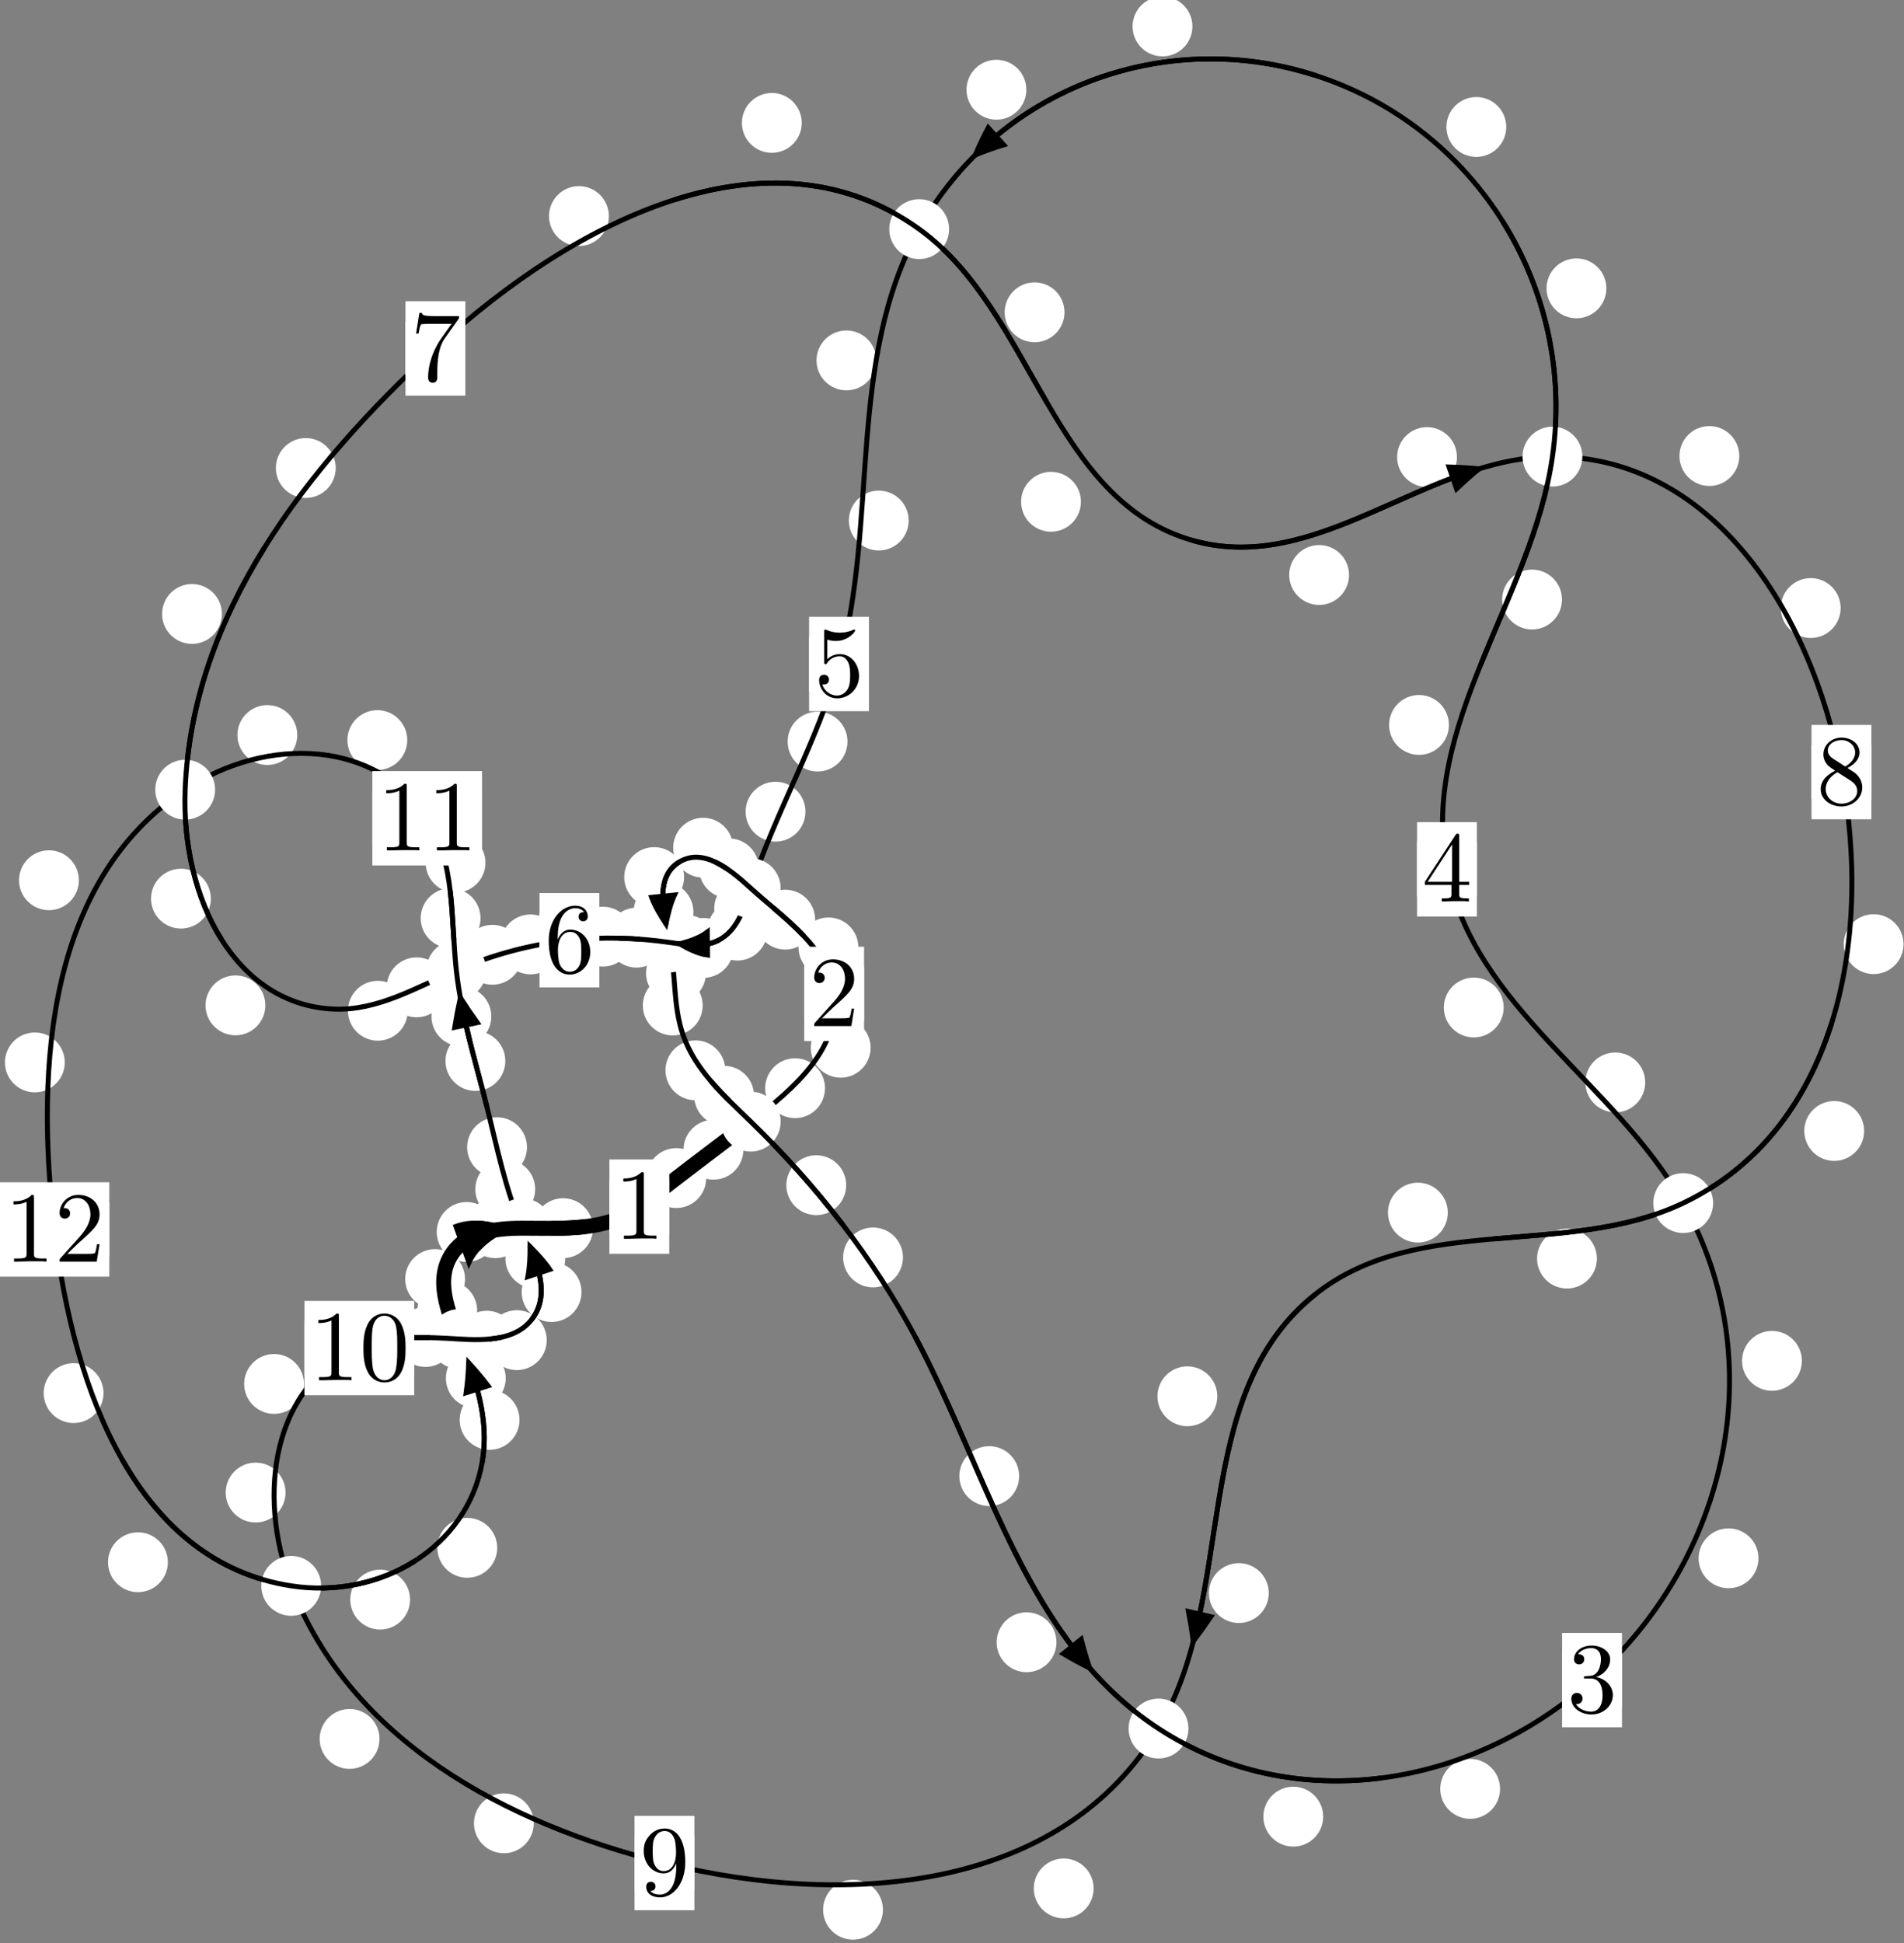 <?xml version="1.0"?>
<!-- Created by MetaPost 1.999 on 2021.07.06:0004 -->
<svg version="1.1" xmlns="http://www.w3.org/2000/svg" xmlns:xlink="http://www.w3.org/1999/xlink" width="190.214" height="194.035" viewBox="0 0 190.214 194.035">
<rect x="0" y="0" width="190.214" height="194.035" fill="#808080" stroke="none"/>
<!-- Original BoundingBox: -75.044647 -81.686478 115.169464 112.348190 -->
  <defs>
    <g transform="scale(0.01,0.01)" id="GLYPHcmr10_48">
      <path style="fill-rule: evenodd;" d="M460 -320C460 -400,455 -480,420 -554C374 -650,292 -666,250 -666C190 -666,117 -640,76 -547C44 -478,39 -400,39 -320C39 -245,43 -155,84 -79C127 2,200 22,249 22C303 22,379 1,423 -94C455 -163,460 -241,460 -320M249 -0C210 -0,151 -25,133 -121C122 -181,122 -273,122 -332C122 -396,122 -462,130 -516C149 -635,224 -644,249 -644C282 -644,348 -626,367 -527C377 -471,377 -395,377 -332C377 -257,377 -189,366 -125C351 -30,294 -0,249 -0"></path>
    </g>
    <g transform="scale(0.01,0.01)" id="GLYPHcmr10_49">
      <path style="fill-rule: evenodd;" d="M294 -640C294 -664,294 -666,271 -666C209 -602,121 -602,89 -602L89 -571C109 -571,168 -571,220 -597L220 -79C220 -43,217 -31,127 -31L95 -31L95 -0L257 -0L130 -3L217 -3L257 -3L297 -3L384 -3L419 -0L419 -31L387 -31C297 -31,294 -42,294 -79"></path>
    </g>
    <g transform="scale(0.01,0.01)" id="GLYPHcmr10_50">
      <path style="fill-rule: evenodd;" d="M127 -77L233 -180C389 -318,449 -372,449 -472C449 -586,359 -666,237 -666C124 -666,50 -574,50 -485C50 -429,100 -429,103 -429C120 -429,155 -441,155 -482C155 -508,137 -534,102 -534C94 -534,92 -534,89 -533C112 -598,166 -635,224 -635C315 -635,358 -554,358 -472C358 -392,308 -313,253 -251L61 -37C50 -26,50 -24,50 -0L421 -0L449 -174L424 -174C419 -144,412 -100,402 -85C395 -77,329 -77,307 -77"></path>
    </g>
    <g transform="scale(0.01,0.01)" id="GLYPHcmr10_51">
      <path style="fill-rule: evenodd;" d="M290 -352C372 -379,430 -449,430 -528C430 -610,342 -666,246 -666C145 -666,69 -606,69 -530C69 -497,91 -478,120 -478C151 -478,171 -500,171 -529C171 -579,124 -579,109 -579C140 -628,206 -641,242 -641C283 -641,338 -619,338 -529C338 -517,336 -459,310 -415C280 -367,246 -364,221 -363C213 -362,189 -360,182 -360C174 -359,167 -358,167 -348C167 -337,174 -337,191 -337L235 -337C317 -337,354 -269,354 -171C354 -35,285 -6,241 -6C198 -6,123 -23,88 -82C123 -77,154 -99,154 -137C154 -173,127 -193,98 -193C74 -193,42 -179,42 -135C42 -44,135 22,244 22C366 22,457 -69,457 -171C457 -253,394 -331,290 -352"></path>
    </g>
    <g transform="scale(0.01,0.01)" id="GLYPHcmr10_52">
      <path style="fill-rule: evenodd;" d="M294 -165L294 -78C294 -42,292 -31,218 -31L197 -31L197 -0L332 -0L238 -3L290 -3L332 -3L374 -3L427 -3L468 -0L468 -31L447 -31C373 -31,371 -42,371 -78L371 -165L471 -165L471 -196L371 -196L371 -651C371 -671,371 -677,355 -677C346 -677,343 -677,335 -665L28 -196L28 -165M300 -196L56 -196L300 -569"></path>
    </g>
    <g transform="scale(0.01,0.01)" id="GLYPHcmr10_53">
      <path style="fill-rule: evenodd;" d="M449 -201C449 -320,367 -420,259 -420C211 -420,168 -404,132 -369L132 -564C152 -558,185 -551,217 -551C340 -551,410 -642,410 -655C410 -661,407 -666,400 -666C399 -666,397 -666,392 -663C372 -654,323 -634,256 -634C216 -634,170 -641,123 -662C115 -665,113 -665,111 -665C101 -665,101 -657,101 -641L101 -345C101 -327,101 -319,115 -319C122 -319,124 -322,128 -328C139 -344,176 -398,257 -398C309 -398,334 -352,342 -334C358 -297,360 -258,360 -208C360 -173,360 -113,336 -71C312 -32,275 -6,229 -6C156 -6,99 -59,82 -118C85 -117,88 -116,99 -116C132 -116,149 -141,149 -165C149 -189,132 -214,99 -214C85 -214,50 -207,50 -161C50 -75,119 22,231 22C347 22,449 -74,449 -201"></path>
    </g>
    <g transform="scale(0.01,0.01)" id="GLYPHcmr10_54">
      <path style="fill-rule: evenodd;" d="M132 -328L132 -352C132 -605,256 -641,307 -641C331 -641,373 -635,395 -601C380 -601,340 -601,340 -556C340 -525,364 -510,386 -510C402 -510,432 -519,432 -558C432 -618,388 -666,305 -666C177 -666,42 -537,42 -316C42 -49,158 22,251 22C362 22,457 -72,457 -204C457 -331,368 -427,257 -427C189 -427,152 -376,132 -328M251 -6C188 -6,158 -66,152 -81C134 -128,134 -208,134 -226C134 -304,166 -404,256 -404C272 -404,318 -404,349 -342C367 -305,367 -254,367 -205C367 -157,367 -107,350 -71C320 -11,274 -6,251 -6"></path>
    </g>
    <g transform="scale(0.01,0.01)" id="GLYPHcmr10_55">
      <path style="fill-rule: evenodd;" d="M476 -609C485 -621,485 -623,485 -644L242 -644C120 -644,118 -657,114 -676L89 -676L56 -470L81 -470C84 -486,93 -549,106 -561C113 -567,191 -567,204 -567L411 -567C400 -551,321 -442,299 -409C209 -274,176 -135,176 -33C176 -23,176 22,222 22C268 22,268 -23,268 -33L268 -84C268 -139,271 -194,279 -248C283 -271,297 -357,341 -419"></path>
    </g>
    <g transform="scale(0.01,0.01)" id="GLYPHcmr10_56">
      <path style="fill-rule: evenodd;" d="M163 -457C117 -487,113 -521,113 -538C113 -599,178 -641,249 -641C322 -641,386 -589,386 -517C386 -460,347 -412,287 -377M309 -362C381 -399,430 -451,430 -517C430 -609,341 -666,250 -666C150 -666,69 -592,69 -499C69 -481,71 -436,113 -389C124 -377,161 -352,186 -335C128 -306,42 -250,42 -151C42 -45,144 22,249 22C362 22,457 -61,457 -168C457 -204,446 -249,408 -291C389 -312,373 -322,309 -362M209 -320L332 -242C360 -223,407 -193,407 -132C407 -58,332 -6,250 -6C164 -6,92 -68,92 -151C92 -209,124 -273,209 -320"></path>
    </g>
    <g transform="scale(0.01,0.01)" id="GLYPHcmr10_57">
      <path style="fill-rule: evenodd;" d="M367 -318L367 -286C367 -52,263 -6,205 -6C188 -6,134 -8,107 -42C151 -42,159 -71,159 -88C159 -119,135 -134,113 -134C97 -134,67 -125,67 -86C67 -19,121 22,206 22C335 22,457 -114,457 -329C457 -598,342 -666,253 -666C198 -666,149 -648,106 -603C65 -558,42 -516,42 -441C42 -316,130 -218,242 -218C303 -218,344 -260,367 -318M243 -241C227 -241,181 -241,150 -304C132 -341,132 -391,132 -440C132 -494,132 -541,153 -578C180 -628,218 -641,253 -641C299 -641,332 -607,349 -562C361 -530,365 -467,365 -421C365 -338,331 -241,243 -241"></path>
    </g>
  </defs>
  <path d="M70.552 117.636C70.552 116.843,70.237 116.083,69.677 115.523C69.116 114.962,68.356 114.647,67.564 114.647C66.771 114.647,66.011 114.962,65.45 115.523C64.89 116.083,64.575 116.843,64.575 117.636C64.575 118.429,64.89 119.189,65.45 119.749C66.011 120.31,66.771 120.625,67.564 120.625C68.356 120.625,69.116 120.31,69.677 119.749C70.237 119.189,70.552 118.429,70.552 117.636Z" style="fill: rgb(100%,100%,100%);stroke: none;"></path>
  <path d="M66.86 120.488C66.86 119.695,66.545 118.935,65.985 118.375C65.424 117.814,64.664 117.499,63.871 117.499C63.079 117.499,62.318 117.814,61.758 118.375C61.198 118.935,60.883 119.695,60.883 120.488C60.883 121.281,61.198 122.041,61.758 122.601C62.318 123.162,63.079 123.477,63.871 123.477C64.664 123.477,65.424 123.162,65.985 122.601C66.545 122.041,66.86 121.281,66.86 120.488Z" style="fill: rgb(100%,100%,100%);stroke: none;"></path>
  <path d="M82.42 108.663C82.42 107.871,82.105 107.111,81.544 106.55C80.984 105.99,80.224 105.675,79.431 105.675C78.638 105.675,77.878 105.99,77.318 106.55C76.757 107.111,76.442 107.871,76.442 108.663C76.442 109.456,76.757 110.216,77.318 110.777C77.878 111.337,78.638 111.652,79.431 111.652C80.224 111.652,80.984 111.337,81.544 110.777C82.105 110.216,82.42 109.456,82.42 108.663Z" style="fill: rgb(100%,100%,100%);stroke: none;"></path>
  <path d="M74.262 114.806C74.262 114.014,73.947 113.254,73.386 112.693C72.826 112.133,72.066 111.818,71.273 111.818C70.48 111.818,69.72 112.133,69.16 112.693C68.599 113.254,68.284 114.014,68.284 114.806C68.284 115.599,68.599 116.359,69.16 116.92C69.72 117.48,70.48 117.795,71.273 117.795C72.066 117.795,72.826 117.48,73.386 116.92C73.947 116.359,74.262 115.599,74.262 114.806Z" style="fill: rgb(100%,100%,100%);stroke: none;"></path>
  <path d="M85.754 94.604C85.754 93.811,85.439 93.051,84.879 92.49C84.318 91.93,83.558 91.615,82.765 91.615C81.973 91.615,81.213 91.93,80.652 92.49C80.092 93.051,79.777 93.811,79.777 94.604C79.777 95.396,80.092 96.156,80.652 96.717C81.213 97.277,81.973 97.592,82.765 97.592C83.558 97.592,84.318 97.277,84.879 96.717C85.439 96.156,85.754 95.396,85.754 94.604Z" style="fill: rgb(100%,100%,100%);stroke: none;"></path>
  <path d="M86.976 104.622C86.976 103.829,86.661 103.069,86.1 102.509C85.54 101.948,84.78 101.633,83.987 101.633C83.194 101.633,82.434 101.948,81.874 102.509C81.313 103.069,80.998 103.829,80.998 104.622C80.998 105.415,81.313 106.175,81.874 106.735C82.434 107.296,83.194 107.611,83.987 107.611C84.78 107.611,85.54 107.296,86.1 106.735C86.661 106.175,86.976 105.415,86.976 104.622Z" style="fill: rgb(100%,100%,100%);stroke: none;"></path>
  <path d="M75.817 86.713C75.817 85.92,75.502 85.16,74.941 84.6C74.381 84.039,73.621 83.724,72.828 83.724C72.035 83.724,71.275 84.039,70.715 84.6C70.154 85.16,69.839 85.92,69.839 86.713C69.839 87.506,70.154 88.266,70.715 88.826C71.275 89.387,72.035 89.702,72.828 89.702C73.621 89.702,74.381 89.387,74.941 88.826C75.502 88.266,75.817 87.506,75.817 86.713Z" style="fill: rgb(100%,100%,100%);stroke: none;"></path>
  <path d="M81.434 91.829C81.434 91.036,81.119 90.276,80.558 89.715C79.998 89.155,79.238 88.84,78.445 88.84C77.652 88.84,76.892 89.155,76.331 89.715C75.771 90.276,75.456 91.036,75.456 91.829C75.456 92.621,75.771 93.382,76.331 93.942C76.892 94.502,77.652 94.817,78.445 94.817C79.238 94.817,79.998 94.502,80.558 93.942C81.119 93.382,81.434 92.621,81.434 91.829Z" style="fill: rgb(100%,100%,100%);stroke: none;"></path>
  <path d="M68.341 87.581C68.341 86.789,68.026 86.028,67.465 85.468C66.905 84.907,66.145 84.592,65.352 84.592C64.559 84.592,63.799 84.907,63.239 85.468C62.678 86.028,62.363 86.789,62.363 87.581C62.363 88.374,62.678 89.134,63.239 89.695C63.799 90.255,64.559 90.57,65.352 90.57C66.145 90.57,66.905 90.255,67.465 89.695C68.026 89.134,68.341 88.374,68.341 87.581Z" style="fill: rgb(100%,100%,100%);stroke: none;"></path>
  <path d="M73.232 84.648C73.232 83.856,72.917 83.096,72.357 82.535C71.796 81.975,71.036 81.66,70.244 81.66C69.451 81.66,68.691 81.975,68.13 82.535C67.57 83.096,67.255 83.856,67.255 84.648C67.255 85.441,67.57 86.201,68.13 86.762C68.691 87.322,69.451 87.637,70.244 87.637C71.036 87.637,71.796 87.322,72.357 86.762C72.917 86.201,73.232 85.441,73.232 84.648Z" style="fill: rgb(100%,100%,100%);stroke: none;"></path>
  <path d="M70.521 97.176C70.521 96.383,70.206 95.623,69.645 95.063C69.085 94.502,68.325 94.187,67.532 94.187C66.739 94.187,65.979 94.502,65.419 95.063C64.858 95.623,64.543 96.383,64.543 97.176C64.543 97.969,64.858 98.729,65.419 99.289C65.979 99.85,66.739 100.165,67.532 100.165C68.325 100.165,69.085 99.85,69.645 99.289C70.206 98.729,70.521 97.969,70.521 97.176Z" style="fill: rgb(100%,100%,100%);stroke: none;"></path>
  <path d="M69.274 91.06C69.274 90.267,68.959 89.507,68.399 88.946C67.839 88.386,67.078 88.071,66.286 88.071C65.493 88.071,64.733 88.386,64.172 88.946C63.612 89.507,63.297 90.267,63.297 91.06C63.297 91.852,63.612 92.613,64.172 93.173C64.733 93.734,65.493 94.048,66.286 94.048C67.078 94.048,67.839 93.734,68.399 93.173C68.959 92.613,69.274 91.852,69.274 91.06Z" style="fill: rgb(100%,100%,100%);stroke: none;"></path>
  <path d="M72.46 106.876C72.46 106.084,72.145 105.324,71.584 104.763C71.024 104.203,70.264 103.888,69.471 103.888C68.678 103.888,67.918 104.203,67.358 104.763C66.797 105.324,66.482 106.084,66.482 106.876C66.482 107.669,66.797 108.429,67.358 108.99C67.918 109.55,68.678 109.865,69.471 109.865C70.264 109.865,71.024 109.55,71.584 108.99C72.145 108.429,72.46 107.669,72.46 106.876Z" style="fill: rgb(100%,100%,100%);stroke: none;"></path>
  <path d="M70.199 100.405C70.199 99.612,69.884 98.852,69.323 98.291C68.763 97.731,68.003 97.416,67.21 97.416C66.417 97.416,65.657 97.731,65.097 98.291C64.536 98.852,64.221 99.612,64.221 100.405C64.221 101.197,64.536 101.958,65.097 102.518C65.657 103.079,66.417 103.394,67.21 103.394C68.003 103.394,68.763 103.079,69.323 102.518C69.884 101.958,70.199 101.197,70.199 100.405Z" style="fill: rgb(100%,100%,100%);stroke: none;"></path>
  <path d="M84.535 118.348C84.535 117.555,84.22 116.795,83.66 116.234C83.099 115.674,82.339 115.359,81.546 115.359C80.754 115.359,79.993 115.674,79.433 116.234C78.873 116.795,78.558 117.555,78.558 118.348C78.558 119.14,78.873 119.9,79.433 120.461C79.993 121.021,80.754 121.336,81.546 121.336C82.339 121.336,83.099 121.021,83.66 120.461C84.22 119.9,84.535 119.14,84.535 118.348Z" style="fill: rgb(100%,100%,100%);stroke: none;"></path>
  <path d="M75.328 109.42C75.328 108.627,75.013 107.867,74.452 107.306C73.892 106.746,73.132 106.431,72.339 106.431C71.546 106.431,70.786 106.746,70.226 107.306C69.665 107.867,69.35 108.627,69.35 109.42C69.35 110.212,69.665 110.973,70.226 111.533C70.786 112.094,71.546 112.409,72.339 112.409C73.132 112.409,73.892 112.094,74.452 111.533C75.013 110.973,75.328 110.212,75.328 109.42Z" style="fill: rgb(100%,100%,100%);stroke: none;"></path>
  <path d="M101.815 147.397C101.815 146.605,101.5 145.844,100.94 145.284C100.379 144.723,99.619 144.409,98.826 144.409C98.034 144.409,97.274 144.723,96.713 145.284C96.153 145.844,95.838 146.605,95.838 147.397C95.838 148.19,96.153 148.95,96.713 149.511C97.274 150.071,98.034 150.386,98.826 150.386C99.619 150.386,100.379 150.071,100.94 149.511C101.5 148.95,101.815 148.19,101.815 147.397Z" style="fill: rgb(100%,100%,100%);stroke: none;"></path>
  <path d="M90.207 125.561C90.207 124.768,89.892 124.008,89.332 123.447C88.771 122.887,88.011 122.572,87.218 122.572C86.426 122.572,85.665 122.887,85.105 123.447C84.544 124.008,84.23 124.768,84.23 125.561C84.23 126.353,84.544 127.113,85.105 127.674C85.665 128.234,86.426 128.549,87.218 128.549C88.011 128.549,88.771 128.234,89.332 127.674C89.892 127.113,90.207 126.353,90.207 125.561Z" style="fill: rgb(100%,100%,100%);stroke: none;"></path>
  <path d="M132.189 181.403C132.189 180.61,131.875 179.85,131.314 179.289C130.754 178.729,129.993 178.414,129.201 178.414C128.408 178.414,127.648 178.729,127.087 179.289C126.527 179.85,126.212 180.61,126.212 181.403C126.212 182.195,126.527 182.955,127.087 183.516C127.648 184.076,128.408 184.391,129.201 184.391C129.993 184.391,130.754 184.076,131.314 183.516C131.875 182.955,132.189 182.195,132.189 181.403Z" style="fill: rgb(100%,100%,100%);stroke: none;"></path>
  <path d="M105.544 163.989C105.544 163.196,105.229 162.436,104.669 161.875C104.108 161.315,103.348 161,102.555 161C101.763 161,101.003 161.315,100.442 161.875C99.882 162.436,99.567 163.196,99.567 163.989C99.567 164.781,99.882 165.542,100.442 166.102C101.003 166.662,101.763 166.977,102.555 166.977C103.348 166.977,104.108 166.662,104.669 166.102C105.229 165.542,105.544 164.781,105.544 163.989Z" style="fill: rgb(100%,100%,100%);stroke: none;"></path>
  <path d="M175.674 155.604C175.674 154.812,175.359 154.051,174.798 153.491C174.238 152.931,173.478 152.616,172.685 152.616C171.892 152.616,171.132 152.931,170.572 153.491C170.011 154.051,169.696 154.812,169.696 155.604C169.696 156.397,170.011 157.157,170.572 157.718C171.132 158.278,171.892 158.593,172.685 158.593C173.478 158.593,174.238 158.278,174.798 157.718C175.359 157.157,175.674 156.397,175.674 155.604Z" style="fill: rgb(100%,100%,100%);stroke: none;"></path>
  <path d="M149.86 178.628C149.86 177.835,149.545 177.075,148.985 176.515C148.424 175.954,147.664 175.639,146.872 175.639C146.079 175.639,145.319 175.954,144.758 176.515C144.198 177.075,143.883 177.835,143.883 178.628C143.883 179.421,144.198 180.181,144.758 180.741C145.319 181.302,146.079 181.617,146.872 181.617C147.664 181.617,148.424 181.302,148.985 180.741C149.545 180.181,149.86 179.421,149.86 178.628Z" style="fill: rgb(100%,100%,100%);stroke: none;"></path>
  <path d="M164.36 108.085C164.36 107.293,164.046 106.533,163.485 105.972C162.925 105.412,162.164 105.097,161.372 105.097C160.579 105.097,159.819 105.412,159.258 105.972C158.698 106.533,158.383 107.293,158.383 108.085C158.383 108.878,158.698 109.638,159.258 110.199C159.819 110.759,160.579 111.074,161.372 111.074C162.164 111.074,162.925 110.759,163.485 110.199C164.046 109.638,164.36 108.878,164.36 108.085Z" style="fill: rgb(100%,100%,100%);stroke: none;"></path>
  <path d="M180.012 135.886C180.012 135.093,179.697 134.333,179.137 133.773C178.576 133.212,177.816 132.897,177.024 132.897C176.231 132.897,175.471 133.212,174.91 133.773C174.35 134.333,174.035 135.093,174.035 135.886C174.035 136.679,174.35 137.439,174.91 137.999C175.471 138.56,176.231 138.875,177.024 138.875C177.816 138.875,178.576 138.56,179.137 137.999C179.697 137.439,180.012 136.679,180.012 135.886Z" style="fill: rgb(100%,100%,100%);stroke: none;"></path>
  <path d="M144.75 72.39C144.75 71.597,144.435 70.837,143.875 70.277C143.314 69.716,142.554 69.401,141.761 69.401C140.969 69.401,140.209 69.716,139.648 70.277C139.088 70.837,138.773 71.597,138.773 72.39C138.773 73.183,139.088 73.943,139.648 74.503C140.209 75.064,140.969 75.379,141.761 75.379C142.554 75.379,143.314 75.064,143.875 74.503C144.435 73.943,144.75 73.183,144.75 72.39Z" style="fill: rgb(100%,100%,100%);stroke: none;"></path>
  <path d="M150.22 100.604C150.22 99.812,149.905 99.051,149.345 98.491C148.784 97.931,148.024 97.616,147.231 97.616C146.439 97.616,145.678 97.931,145.118 98.491C144.557 99.051,144.242 99.812,144.242 100.604C144.242 101.397,144.557 102.157,145.118 102.718C145.678 103.278,146.439 103.593,147.231 103.593C148.024 103.593,148.784 103.278,149.345 102.718C149.905 102.157,150.22 101.397,150.22 100.604Z" style="fill: rgb(100%,100%,100%);stroke: none;"></path>
  <path d="M160.48 28.793C160.48 28.001,160.165 27.241,159.605 26.68C159.044 26.12,158.284 25.805,157.492 25.805C156.699 25.805,155.939 26.12,155.378 26.68C154.818 27.241,154.503 28.001,154.503 28.793C154.503 29.586,154.818 30.346,155.378 30.907C155.939 31.467,156.699 31.782,157.492 31.782C158.284 31.782,159.044 31.467,159.605 30.907C160.165 30.346,160.48 29.586,160.48 28.793Z" style="fill: rgb(100%,100%,100%);stroke: none;"></path>
  <path d="M156.046 59.867C156.046 59.074,155.731 58.314,155.17 57.754C154.61 57.193,153.85 56.878,153.057 56.878C152.264 56.878,151.504 57.193,150.944 57.754C150.383 58.314,150.068 59.074,150.068 59.867C150.068 60.66,150.383 61.42,150.944 61.98C151.504 62.541,152.264 62.856,153.057 62.856C153.85 62.856,154.61 62.541,155.17 61.98C155.731 61.42,156.046 60.66,156.046 59.867Z" style="fill: rgb(100%,100%,100%);stroke: none;"></path>
  <path d="M119.125 2.641C119.125 1.848,118.81 1.088,118.249 0.527C117.689 -0.033,116.929 -0.348,116.136 -0.348C115.343 -0.348,114.583 -0.033,114.023 0.527C113.462 1.088,113.147 1.848,113.147 2.641C113.147 3.433,113.462 4.193,114.023 4.754C114.583 5.314,115.343 5.629,116.136 5.629C116.929 5.629,117.689 5.314,118.249 4.754C118.81 4.193,119.125 3.433,119.125 2.641Z" style="fill: rgb(100%,100%,100%);stroke: none;"></path>
  <path d="M150.478 12.679C150.478 11.886,150.164 11.126,149.603 10.566C149.043 10.005,148.282 9.69,147.49 9.69C146.697 9.69,145.937 10.005,145.376 10.566C144.816 11.126,144.501 11.886,144.501 12.679C144.501 13.472,144.816 14.232,145.376 14.792C145.937 15.353,146.697 15.668,147.49 15.668C148.282 15.668,149.043 15.353,149.603 14.792C150.164 14.232,150.478 13.472,150.478 12.679Z" style="fill: rgb(100%,100%,100%);stroke: none;"></path>
  <path d="M87.549 35.989C87.549 35.196,87.234 34.436,86.674 33.875C86.113 33.315,85.353 33,84.56 33C83.768 33,83.007 33.315,82.447 33.875C81.887 34.436,81.572 35.196,81.572 35.989C81.572 36.781,81.887 37.542,82.447 38.102C83.007 38.663,83.768 38.977,84.56 38.977C85.353 38.977,86.113 38.663,86.674 38.102C87.234 37.542,87.549 36.781,87.549 35.989Z" style="fill: rgb(100%,100%,100%);stroke: none;"></path>
  <path d="M102.534 8.958C102.534 8.165,102.22 7.405,101.659 6.844C101.099 6.284,100.338 5.969,99.546 5.969C98.753 5.969,97.993 6.284,97.432 6.844C96.872 7.405,96.557 8.165,96.557 8.958C96.557 9.75,96.872 10.51,97.432 11.071C97.993 11.631,98.753 11.946,99.546 11.946C100.338 11.946,101.099 11.631,101.659 11.071C102.22 10.51,102.534 9.75,102.534 8.958Z" style="fill: rgb(100%,100%,100%);stroke: none;"></path>
  <path d="M84.665 74.051C84.665 73.259,84.35 72.498,83.79 71.938C83.229 71.378,82.469 71.063,81.676 71.063C80.884 71.063,80.124 71.378,79.563 71.938C79.003 72.498,78.688 73.259,78.688 74.051C78.688 74.844,79.003 75.604,79.563 76.165C80.124 76.725,80.884 77.04,81.676 77.04C82.469 77.04,83.229 76.725,83.79 76.165C84.35 75.604,84.665 74.844,84.665 74.051Z" style="fill: rgb(100%,100%,100%);stroke: none;"></path>
  <path d="M90.779 51.978C90.779 51.185,90.464 50.425,89.904 49.865C89.343 49.304,88.583 48.989,87.791 48.989C86.998 48.989,86.238 49.304,85.677 49.865C85.117 50.425,84.802 51.185,84.802 51.978C84.802 52.771,85.117 53.531,85.677 54.091C86.238 54.652,86.998 54.967,87.791 54.967C88.583 54.967,89.343 54.652,89.904 54.091C90.464 53.531,90.779 52.771,90.779 51.978Z" style="fill: rgb(100%,100%,100%);stroke: none;"></path>
  <path d="M77.33 90.725C77.33 89.932,77.015 89.172,76.454 88.611C75.894 88.051,75.134 87.736,74.341 87.736C73.548 87.736,72.788 88.051,72.228 88.611C71.667 89.172,71.352 89.932,71.352 90.725C71.352 91.517,71.667 92.277,72.228 92.838C72.788 93.398,73.548 93.713,74.341 93.713C75.134 93.713,75.894 93.398,76.454 92.838C77.015 92.277,77.33 91.517,77.33 90.725Z" style="fill: rgb(100%,100%,100%);stroke: none;"></path>
  <path d="M80.466 81.049C80.466 80.257,80.151 79.496,79.591 78.936C79.03 78.375,78.27 78.061,77.477 78.061C76.685 78.061,75.924 78.375,75.364 78.936C74.804 79.496,74.489 80.257,74.489 81.049C74.489 81.842,74.804 82.602,75.364 83.163C75.924 83.723,76.685 84.038,77.477 84.038C78.27 84.038,79.03 83.723,79.591 83.163C80.151 82.602,80.466 81.842,80.466 81.049Z" style="fill: rgb(100%,100%,100%);stroke: none;"></path>
  <path d="M73.27 94.655C73.27 93.862,72.955 93.102,72.395 92.541C71.834 91.981,71.074 91.666,70.281 91.666C69.489 91.666,68.728 91.981,68.168 92.541C67.607 93.102,67.293 93.862,67.293 94.655C67.293 95.447,67.607 96.207,68.168 96.768C68.728 97.328,69.489 97.643,70.281 97.643C71.074 97.643,71.834 97.328,72.395 96.768C72.955 96.207,73.27 95.447,73.27 94.655Z" style="fill: rgb(100%,100%,100%);stroke: none;"></path>
  <path d="M76.655 92.927C76.655 92.134,76.34 91.374,75.779 90.813C75.219 90.253,74.459 89.938,73.666 89.938C72.873 89.938,72.113 90.253,71.553 90.813C70.992 91.374,70.677 92.134,70.677 92.927C70.677 93.719,70.992 94.48,71.553 95.04C72.113 95.601,72.873 95.915,73.666 95.915C74.459 95.915,75.219 95.601,75.779 95.04C76.34 94.48,76.655 93.719,76.655 92.927Z" style="fill: rgb(100%,100%,100%);stroke: none;"></path>
  <path d="M66.577 93.631C66.577 92.838,66.262 92.078,65.702 91.517C65.141 90.957,64.381 90.642,63.588 90.642C62.796 90.642,62.035 90.957,61.475 91.517C60.914 92.078,60.6 92.838,60.6 93.631C60.6 94.423,60.914 95.183,61.475 95.744C62.035 96.304,62.796 96.619,63.588 96.619C64.381 96.619,65.141 96.304,65.702 95.744C66.262 95.183,66.577 94.423,66.577 93.631Z" style="fill: rgb(100%,100%,100%);stroke: none;"></path>
  <path d="M71.543 94.346C71.543 93.553,71.228 92.793,70.668 92.233C70.107 91.672,69.347 91.357,68.555 91.357C67.762 91.357,67.002 91.672,66.441 92.233C65.881 92.793,65.566 93.553,65.566 94.346C65.566 95.139,65.881 95.899,66.441 96.459C67.002 97.02,67.762 97.335,68.555 97.335C69.347 97.335,70.107 97.02,70.668 96.459C71.228 95.899,71.543 95.139,71.543 94.346Z" style="fill: rgb(100%,100%,100%);stroke: none;"></path>
  <path d="M55.981 94.303C55.981 93.51,55.666 92.75,55.105 92.19C54.545 91.629,53.785 91.314,52.992 91.314C52.199 91.314,51.439 91.629,50.879 92.19C50.318 92.75,50.003 93.51,50.003 94.303C50.003 95.096,50.318 95.856,50.879 96.416C51.439 96.977,52.199 97.292,52.992 97.292C53.785 97.292,54.545 96.977,55.105 96.416C55.666 95.856,55.981 95.096,55.981 94.303Z" style="fill: rgb(100%,100%,100%);stroke: none;"></path>
  <path d="M63.212 93.529C63.212 92.736,62.897 91.976,62.337 91.415C61.776 90.855,61.016 90.54,60.224 90.54C59.431 90.54,58.671 90.855,58.11 91.415C57.55 91.976,57.235 92.736,57.235 93.529C57.235 94.321,57.55 95.082,58.11 95.642C58.671 96.203,59.431 96.518,60.224 96.518C61.016 96.518,61.776 96.203,62.337 95.642C62.897 95.082,63.212 94.321,63.212 93.529Z" style="fill: rgb(100%,100%,100%);stroke: none;"></path>
  <path d="M44.608 98.59C44.608 97.797,44.293 97.037,43.733 96.477C43.172 95.916,42.412 95.601,41.619 95.601C40.827 95.601,40.067 95.916,39.506 96.477C38.946 97.037,38.631 97.797,38.631 98.59C38.631 99.383,38.946 100.143,39.506 100.703C40.067 101.264,40.827 101.579,41.619 101.579C42.412 101.579,43.172 101.264,43.733 100.703C44.293 100.143,44.608 99.383,44.608 98.59Z" style="fill: rgb(100%,100%,100%);stroke: none;"></path>
  <path d="M52.178 95.34C52.178 94.548,51.863 93.787,51.303 93.227C50.742 92.667,49.982 92.352,49.189 92.352C48.397 92.352,47.637 92.667,47.076 93.227C46.516 93.787,46.201 94.548,46.201 95.34C46.201 96.133,46.516 96.893,47.076 97.454C47.637 98.014,48.397 98.329,49.189 98.329C49.982 98.329,50.742 98.014,51.303 97.454C51.863 96.893,52.178 96.133,52.178 95.34Z" style="fill: rgb(100%,100%,100%);stroke: none;"></path>
  <path d="M26.51 100.391C26.51 99.598,26.195 98.838,25.634 98.278C25.074 97.717,24.314 97.402,23.521 97.402C22.728 97.402,21.968 97.717,21.408 98.278C20.847 98.838,20.532 99.598,20.532 100.391C20.532 101.184,20.847 101.944,21.408 102.504C21.968 103.065,22.728 103.38,23.521 103.38C24.314 103.38,25.074 103.065,25.634 102.504C26.195 101.944,26.51 101.184,26.51 100.391Z" style="fill: rgb(100%,100%,100%);stroke: none;"></path>
  <path d="M40.737 100.928C40.737 100.136,40.422 99.375,39.862 98.815C39.301 98.254,38.541 97.939,37.748 97.939C36.956 97.939,36.195 98.254,35.635 98.815C35.074 99.375,34.76 100.136,34.76 100.928C34.76 101.721,35.074 102.481,35.635 103.042C36.195 103.602,36.956 103.917,37.748 103.917C38.541 103.917,39.301 103.602,39.862 103.042C40.422 102.481,40.737 101.721,40.737 100.928Z" style="fill: rgb(100%,100%,100%);stroke: none;"></path>
  <path d="M22.169 61.307C22.169 60.514,21.854 59.754,21.294 59.194C20.733 58.633,19.973 58.318,19.18 58.318C18.388 58.318,17.628 58.633,17.067 59.194C16.507 59.754,16.192 60.514,16.192 61.307C16.192 62.1,16.507 62.86,17.067 63.42C17.628 63.981,18.388 64.296,19.18 64.296C19.973 64.296,20.733 63.981,21.294 63.42C21.854 62.86,22.169 62.1,22.169 61.307Z" style="fill: rgb(100%,100%,100%);stroke: none;"></path>
  <path d="M21.065 89.734C21.065 88.941,20.75 88.181,20.19 87.62C19.629 87.06,18.869 86.745,18.077 86.745C17.284 86.745,16.524 87.06,15.963 87.62C15.403 88.181,15.088 88.941,15.088 89.734C15.088 90.526,15.403 91.286,15.963 91.847C16.524 92.407,17.284 92.722,18.077 92.722C18.869 92.722,19.629 92.407,20.19 91.847C20.75 91.286,21.065 90.526,21.065 89.734Z" style="fill: rgb(100%,100%,100%);stroke: none;"></path>
  <path d="M60.826 21.576C60.826 20.783,60.511 20.023,59.95 19.463C59.39 18.902,58.63 18.587,57.837 18.587C57.044 18.587,56.284 18.902,55.724 19.463C55.163 20.023,54.848 20.783,54.848 21.576C54.848 22.369,55.163 23.129,55.724 23.689C56.284 24.25,57.044 24.565,57.837 24.565C58.63 24.565,59.39 24.25,59.95 23.689C60.511 23.129,60.826 22.369,60.826 21.576Z" style="fill: rgb(100%,100%,100%);stroke: none;"></path>
  <path d="M33.537 46.733C33.537 45.94,33.222 45.18,32.661 44.62C32.101 44.059,31.341 43.744,30.548 43.744C29.755 43.744,28.995 44.059,28.435 44.62C27.874 45.18,27.559 45.94,27.559 46.733C27.559 47.526,27.874 48.286,28.435 48.846C28.995 49.407,29.755 49.722,30.548 49.722C31.341 49.722,32.101 49.407,32.661 48.846C33.222 48.286,33.537 47.526,33.537 46.733Z" style="fill: rgb(100%,100%,100%);stroke: none;"></path>
  <path d="M106.345 31.187C106.345 30.394,106.03 29.634,105.47 29.073C104.909 28.513,104.149 28.198,103.356 28.198C102.564 28.198,101.804 28.513,101.243 29.073C100.683 29.634,100.368 30.394,100.368 31.187C100.368 31.979,100.683 32.74,101.243 33.3C101.804 33.861,102.564 34.175,103.356 34.175C104.149 34.175,104.909 33.861,105.47 33.3C106.03 32.74,106.345 31.979,106.345 31.187Z" style="fill: rgb(100%,100%,100%);stroke: none;"></path>
  <path d="M80.095 12.273C80.095 11.48,79.78 10.72,79.22 10.159C78.659 9.599,77.899 9.284,77.106 9.284C76.314 9.284,75.554 9.599,74.993 10.159C74.433 10.72,74.118 11.48,74.118 12.273C74.118 13.065,74.433 13.825,74.993 14.386C75.554 14.946,76.314 15.261,77.106 15.261C77.899 15.261,78.659 14.946,79.22 14.386C79.78 13.825,80.095 13.065,80.095 12.273Z" style="fill: rgb(100%,100%,100%);stroke: none;"></path>
  <path d="M134.773 57.415C134.773 56.622,134.458 55.862,133.897 55.302C133.337 54.741,132.577 54.426,131.784 54.426C130.991 54.426,130.231 54.741,129.671 55.302C129.11 55.862,128.795 56.622,128.795 57.415C128.795 58.208,129.11 58.968,129.671 59.528C130.231 60.089,130.991 60.404,131.784 60.404C132.577 60.404,133.337 60.089,133.897 59.528C134.458 58.968,134.773 58.208,134.773 57.415Z" style="fill: rgb(100%,100%,100%);stroke: none;"></path>
  <path d="M107.987 50.106C107.987 49.313,107.672 48.553,107.111 47.993C106.551 47.432,105.791 47.117,104.998 47.117C104.205 47.117,103.445 47.432,102.885 47.993C102.324 48.553,102.009 49.313,102.009 50.106C102.009 50.899,102.324 51.659,102.885 52.219C103.445 52.78,104.205 53.095,104.998 53.095C105.791 53.095,106.551 52.78,107.111 52.219C107.672 51.659,107.987 50.899,107.987 50.106Z" style="fill: rgb(100%,100%,100%);stroke: none;"></path>
  <path d="M173.759 45.536C173.759 44.743,173.444 43.983,172.883 43.423C172.323 42.862,171.563 42.547,170.77 42.547C169.977 42.547,169.217 42.862,168.657 43.423C168.096 43.983,167.781 44.743,167.781 45.536C167.781 46.329,168.096 47.089,168.657 47.649C169.217 48.21,169.977 48.525,170.77 48.525C171.563 48.525,172.323 48.21,172.883 47.649C173.444 47.089,173.759 46.329,173.759 45.536Z" style="fill: rgb(100%,100%,100%);stroke: none;"></path>
  <path d="M145.553 45.643C145.553 44.85,145.238 44.09,144.678 43.53C144.118 42.969,143.357 42.654,142.565 42.654C141.772 42.654,141.012 42.969,140.451 43.53C139.891 44.09,139.576 44.85,139.576 45.643C139.576 46.436,139.891 47.196,140.451 47.756C141.012 48.317,141.772 48.632,142.565 48.632C143.357 48.632,144.118 48.317,144.678 47.756C145.238 47.196,145.553 46.436,145.553 45.643Z" style="fill: rgb(100%,100%,100%);stroke: none;"></path>
  <path d="M190.169 94.278C190.169 93.485,189.855 92.725,189.294 92.165C188.734 91.604,187.973 91.289,187.181 91.289C186.388 91.289,185.628 91.604,185.067 92.165C184.507 92.725,184.192 93.485,184.192 94.278C184.192 95.071,184.507 95.831,185.067 96.391C185.628 96.952,186.388 97.267,187.181 97.267C187.973 97.267,188.734 96.952,189.294 96.391C189.855 95.831,190.169 95.071,190.169 94.278Z" style="fill: rgb(100%,100%,100%);stroke: none;"></path>
  <path d="M183.885 60.717C183.885 59.924,183.57 59.164,183.009 58.604C182.449 58.043,181.689 57.728,180.896 57.728C180.103 57.728,179.343 58.043,178.783 58.604C178.222 59.164,177.907 59.924,177.907 60.717C177.907 61.51,178.222 62.27,178.783 62.83C179.343 63.391,180.103 63.706,180.896 63.706C181.689 63.706,182.449 63.391,183.009 62.83C183.57 62.27,183.885 61.51,183.885 60.717Z" style="fill: rgb(100%,100%,100%);stroke: none;"></path>
  <path d="M159.532 125.676C159.532 124.883,159.217 124.123,158.657 123.562C158.096 123.002,157.336 122.687,156.543 122.687C155.751 122.687,154.991 123.002,154.43 123.562C153.87 124.123,153.555 124.883,153.555 125.676C153.555 126.468,153.87 127.228,154.43 127.789C154.991 128.349,155.751 128.664,156.543 128.664C157.336 128.664,158.096 128.349,158.657 127.789C159.217 127.228,159.532 126.468,159.532 125.676Z" style="fill: rgb(100%,100%,100%);stroke: none;"></path>
  <path d="M186.23 112.933C186.23 112.14,185.915 111.38,185.355 110.82C184.794 110.259,184.034 109.944,183.241 109.944C182.449 109.944,181.688 110.259,181.128 110.82C180.567 111.38,180.252 112.14,180.252 112.933C180.252 113.726,180.567 114.486,181.128 115.046C181.688 115.607,182.449 115.922,183.241 115.922C184.034 115.922,184.794 115.607,185.355 115.046C185.915 114.486,186.23 113.726,186.23 112.933Z" style="fill: rgb(100%,100%,100%);stroke: none;"></path>
  <path d="M121.609 139.427C121.609 138.635,121.294 137.874,120.733 137.314C120.173 136.754,119.413 136.439,118.62 136.439C117.827 136.439,117.067 136.754,116.507 137.314C115.946 137.874,115.631 138.635,115.631 139.427C115.631 140.22,115.946 140.98,116.507 141.541C117.067 142.101,117.827 142.416,118.62 142.416C119.413 142.416,120.173 142.101,120.733 141.541C121.294 140.98,121.609 140.22,121.609 139.427Z" style="fill: rgb(100%,100%,100%);stroke: none;"></path>
  <path d="M144.637 121.085C144.637 120.292,144.322 119.532,143.761 118.972C143.201 118.411,142.441 118.096,141.648 118.096C140.855 118.096,140.095 118.411,139.535 118.972C138.974 119.532,138.659 120.292,138.659 121.085C138.659 121.878,138.974 122.638,139.535 123.198C140.095 123.759,140.855 124.074,141.648 124.074C142.441 124.074,143.201 123.759,143.761 123.198C144.322 122.638,144.637 121.878,144.637 121.085Z" style="fill: rgb(100%,100%,100%);stroke: none;"></path>
  <path d="M109.256 188.569C109.256 187.777,108.941 187.016,108.38 186.456C107.82 185.895,107.059 185.581,106.267 185.581C105.474 185.581,104.714 185.895,104.153 186.456C103.593 187.016,103.278 187.777,103.278 188.569C103.278 189.362,103.593 190.122,104.153 190.683C104.714 191.243,105.474 191.558,106.267 191.558C107.059 191.558,107.82 191.243,108.38 190.683C108.941 190.122,109.256 189.362,109.256 188.569Z" style="fill: rgb(100%,100%,100%);stroke: none;"></path>
  <path d="M126.752 159.075C126.752 158.283,126.437 157.523,125.877 156.962C125.316 156.402,124.556 156.087,123.764 156.087C122.971 156.087,122.211 156.402,121.65 156.962C121.09 157.523,120.775 158.283,120.775 159.075C120.775 159.868,121.09 160.628,121.65 161.189C122.211 161.749,122.971 162.064,123.764 162.064C124.556 162.064,125.316 161.749,125.877 161.189C126.437 160.628,126.752 159.868,126.752 159.075Z" style="fill: rgb(100%,100%,100%);stroke: none;"></path>
  <path d="M53.326 182.066C53.326 181.274,53.011 180.514,52.451 179.953C51.89 179.393,51.13 179.078,50.337 179.078C49.545 179.078,48.785 179.393,48.224 179.953C47.664 180.514,47.349 181.274,47.349 182.066C47.349 182.859,47.664 183.619,48.224 184.18C48.785 184.74,49.545 185.055,50.337 185.055C51.13 185.055,51.89 184.74,52.451 184.18C53.011 183.619,53.326 182.859,53.326 182.066Z" style="fill: rgb(100%,100%,100%);stroke: none;"></path>
  <path d="M88.207 190.698C88.207 189.905,87.892 189.145,87.332 188.584C86.771 188.024,86.011 187.709,85.219 187.709C84.426 187.709,83.666 188.024,83.105 188.584C82.545 189.145,82.23 189.905,82.23 190.698C82.23 191.49,82.545 192.251,83.105 192.811C83.666 193.372,84.426 193.686,85.219 193.686C86.011 193.686,86.771 193.372,87.332 192.811C87.892 192.251,88.207 191.49,88.207 190.698Z" style="fill: rgb(100%,100%,100%);stroke: none;"></path>
  <path d="M28.526 149.039C28.526 148.246,28.211 147.486,27.651 146.925C27.09 146.365,26.33 146.05,25.538 146.05C24.745 146.05,23.985 146.365,23.424 146.925C22.864 147.486,22.549 148.246,22.549 149.039C22.549 149.831,22.864 150.591,23.424 151.152C23.985 151.712,24.745 152.027,25.538 152.027C26.33 152.027,27.09 151.712,27.651 151.152C28.211 150.591,28.526 149.831,28.526 149.039Z" style="fill: rgb(100%,100%,100%);stroke: none;"></path>
  <path d="M37.912 173.64C37.912 172.848,37.597 172.087,37.036 171.527C36.476 170.966,35.716 170.652,34.923 170.652C34.13 170.652,33.37 170.966,32.81 171.527C32.249 172.087,31.934 172.848,31.934 173.64C31.934 174.433,32.249 175.193,32.81 175.754C33.37 176.314,34.13 176.629,34.923 176.629C35.716 176.629,36.476 176.314,37.036 175.754C37.597 175.193,37.912 174.433,37.912 173.64Z" style="fill: rgb(100%,100%,100%);stroke: none;"></path>
  <path d="M42.016 133.298C42.016 132.506,41.701 131.745,41.141 131.185C40.58 130.624,39.82 130.309,39.027 130.309C38.235 130.309,37.475 130.624,36.914 131.185C36.354 131.745,36.039 132.506,36.039 133.298C36.039 134.091,36.354 134.851,36.914 135.412C37.475 135.972,38.235 136.287,39.027 136.287C39.82 136.287,40.58 135.972,41.141 135.412C41.701 134.851,42.016 134.091,42.016 133.298Z" style="fill: rgb(100%,100%,100%);stroke: none;"></path>
  <path d="M30.369 138.194C30.369 137.401,30.054 136.641,29.494 136.081C28.933 135.52,28.173 135.205,27.38 135.205C26.588 135.205,25.827 135.52,25.267 136.081C24.706 136.641,24.391 137.401,24.391 138.194C24.391 138.987,24.706 139.747,25.267 140.307C25.827 140.868,26.588 141.183,27.38 141.183C28.173 141.183,28.933 140.868,29.494 140.307C30.054 139.747,30.369 138.987,30.369 138.194Z" style="fill: rgb(100%,100%,100%);stroke: none;"></path>
  <path d="M51.615 133.877C51.615 133.084,51.3 132.324,50.739 131.764C50.179 131.203,49.419 130.888,48.626 130.888C47.833 130.888,47.073 131.203,46.513 131.764C45.952 132.324,45.637 133.084,45.637 133.877C45.637 134.67,45.952 135.43,46.513 135.99C47.073 136.551,47.833 136.866,48.626 136.866C49.419 136.866,50.179 136.551,50.739 135.99C51.3 135.43,51.615 134.67,51.615 133.877Z" style="fill: rgb(100%,100%,100%);stroke: none;"></path>
  <path d="M45.489 133.504C45.489 132.711,45.174 131.951,44.614 131.391C44.053 130.83,43.293 130.515,42.5 130.515C41.708 130.515,40.947 130.83,40.387 131.391C39.827 131.951,39.512 132.711,39.512 133.504C39.512 134.297,39.827 135.057,40.387 135.617C40.947 136.178,41.708 136.493,42.5 136.493C43.293 136.493,44.053 136.178,44.614 135.617C45.174 135.057,45.489 134.297,45.489 133.504Z" style="fill: rgb(100%,100%,100%);stroke: none;"></path>
  <path d="M58.093 129.017C58.093 128.224,57.778 127.464,57.217 126.904C56.657 126.343,55.897 126.028,55.104 126.028C54.311 126.028,53.551 126.343,52.991 126.904C52.43 127.464,52.115 128.224,52.115 129.017C52.115 129.81,52.43 130.57,52.991 131.13C53.551 131.691,54.311 132.006,55.104 132.006C55.897 132.006,56.657 131.691,57.217 131.13C57.778 130.57,58.093 129.81,58.093 129.017Z" style="fill: rgb(100%,100%,100%);stroke: none;"></path>
  <path d="M54.619 133.822C54.619 133.029,54.304 132.269,53.744 131.708C53.183 131.148,52.423 130.833,51.63 130.833C50.838 130.833,50.078 131.148,49.517 131.708C48.957 132.269,48.642 133.029,48.642 133.822C48.642 134.614,48.957 135.374,49.517 135.935C50.078 136.495,50.838 136.81,51.63 136.81C52.423 136.81,53.183 136.495,53.744 135.935C54.304 135.374,54.619 134.614,54.619 133.822Z" style="fill: rgb(100%,100%,100%);stroke: none;"></path>
  <path d="M53.464 118.746C53.464 117.954,53.149 117.193,52.588 116.633C52.028 116.073,51.268 115.758,50.475 115.758C49.682 115.758,48.922 116.073,48.362 116.633C47.801 117.193,47.486 117.954,47.486 118.746C47.486 119.539,47.801 120.299,48.362 120.86C48.922 121.42,49.682 121.735,50.475 121.735C51.268 121.735,52.028 121.42,52.588 120.86C53.149 120.299,53.464 119.539,53.464 118.746Z" style="fill: rgb(100%,100%,100%);stroke: none;"></path>
  <path d="M56.469 125.672C56.469 124.88,56.154 124.12,55.593 123.559C55.033 122.999,54.273 122.684,53.48 122.684C52.687 122.684,51.927 122.999,51.367 123.559C50.806 124.12,50.491 124.88,50.491 125.672C50.491 126.465,50.806 127.225,51.367 127.786C51.927 128.346,52.687 128.661,53.48 128.661C54.273 128.661,55.033 128.346,55.593 127.786C56.154 127.225,56.469 126.465,56.469 125.672Z" style="fill: rgb(100%,100%,100%);stroke: none;"></path>
  <path d="M50.482 105.944C50.482 105.151,50.167 104.391,49.606 103.831C49.046 103.27,48.286 102.955,47.493 102.955C46.7 102.955,45.94 103.27,45.38 103.831C44.819 104.391,44.504 105.151,44.504 105.944C44.504 106.737,44.819 107.497,45.38 108.057C45.94 108.618,46.7 108.933,47.493 108.933C48.286 108.933,49.046 108.618,49.606 108.057C50.167 107.497,50.482 106.737,50.482 105.944Z" style="fill: rgb(100%,100%,100%);stroke: none;"></path>
  <path d="M52.646 114.555C52.646 113.762,52.331 113.002,51.77 112.441C51.21 111.881,50.45 111.566,49.657 111.566C48.864 111.566,48.104 111.881,47.544 112.441C46.983 113.002,46.668 113.762,46.668 114.555C46.668 115.347,46.983 116.108,47.544 116.668C48.104 117.229,48.864 117.543,49.657 117.543C50.45 117.543,51.21 117.229,51.77 116.668C52.331 116.108,52.646 115.347,52.646 114.555Z" style="fill: rgb(100%,100%,100%);stroke: none;"></path>
  <path d="M48.006 91.685C48.006 90.893,47.691 90.132,47.131 89.572C46.57 89.011,45.81 88.697,45.017 88.697C44.225 88.697,43.464 89.011,42.904 89.572C42.343 90.132,42.028 90.893,42.028 91.685C42.028 92.478,42.343 93.238,42.904 93.799C43.464 94.359,44.225 94.674,45.017 94.674C45.81 94.674,46.57 94.359,47.131 93.799C47.691 93.238,48.006 92.478,48.006 91.685Z" style="fill: rgb(100%,100%,100%);stroke: none;"></path>
  <path d="M49.082 101.498C49.082 100.705,48.768 99.945,48.207 99.384C47.647 98.824,46.886 98.509,46.094 98.509C45.301 98.509,44.541 98.824,43.98 99.384C43.42 99.945,43.105 100.705,43.105 101.498C43.105 102.29,43.42 103.05,43.98 103.611C44.541 104.171,45.301 104.486,46.094 104.486C46.886 104.486,47.647 104.171,48.207 103.611C48.768 103.05,49.082 102.29,49.082 101.498Z" style="fill: rgb(100%,100%,100%);stroke: none;"></path>
  <path d="M40.685 73.902C40.685 73.109,40.37 72.349,39.81 71.788C39.25 71.228,38.489 70.913,37.697 70.913C36.904 70.913,36.144 71.228,35.583 71.788C35.023 72.349,34.708 73.109,34.708 73.902C34.708 74.694,35.023 75.455,35.583 76.015C36.144 76.576,36.904 76.89,37.697 76.89C38.489 76.89,39.25 76.576,39.81 76.015C40.37 75.455,40.685 74.694,40.685 73.902Z" style="fill: rgb(100%,100%,100%);stroke: none;"></path>
  <path d="M48.498 86.147C48.498 85.354,48.183 84.594,47.623 84.034C47.063 83.473,46.302 83.158,45.51 83.158C44.717 83.158,43.957 83.473,43.396 84.034C42.836 84.594,42.521 85.354,42.521 86.147C42.521 86.94,42.836 87.7,43.396 88.26C43.957 88.821,44.717 89.136,45.51 89.136C46.302 89.136,47.063 88.821,47.623 88.26C48.183 87.7,48.498 86.94,48.498 86.147Z" style="fill: rgb(100%,100%,100%);stroke: none;"></path>
  <path d="M7.878 87.898C7.878 87.105,7.563 86.345,7.002 85.784C6.442 85.224,5.682 84.909,4.889 84.909C4.096 84.909,3.336 85.224,2.776 85.784C2.215 86.345,1.9 87.105,1.9 87.898C1.9 88.69,2.215 89.45,2.776 90.011C3.336 90.571,4.096 90.886,4.889 90.886C5.682 90.886,6.442 90.571,7.002 90.011C7.563 89.45,7.878 88.69,7.878 87.898Z" style="fill: rgb(100%,100%,100%);stroke: none;"></path>
  <path d="M29.697 73.396C29.697 72.604,29.382 71.844,28.821 71.283C28.261 70.723,27.501 70.408,26.708 70.408C25.915 70.408,25.155 70.723,24.594 71.283C24.034 71.844,23.719 72.604,23.719 73.396C23.719 74.189,24.034 74.949,24.594 75.51C25.155 76.07,25.915 76.385,26.708 76.385C27.501 76.385,28.261 76.07,28.821 75.51C29.382 74.949,29.697 74.189,29.697 73.396Z" style="fill: rgb(100%,100%,100%);stroke: none;"></path>
  <path d="M10.341 139.11C10.341 138.317,10.026 137.557,9.466 136.996C8.905 136.436,8.145 136.121,7.352 136.121C6.56 136.121,5.8 136.436,5.239 136.996C4.679 137.557,4.364 138.317,4.364 139.11C4.364 139.902,4.679 140.662,5.239 141.223C5.8 141.783,6.56 142.098,7.352 142.098C8.145 142.098,8.905 141.783,9.466 141.223C10.026 140.662,10.341 139.902,10.341 139.11Z" style="fill: rgb(100%,100%,100%);stroke: none;"></path>
  <path d="M6.47 106.088C6.47 105.295,6.155 104.535,5.595 103.975C5.034 103.414,4.274 103.099,3.481 103.099C2.689 103.099,1.929 103.414,1.368 103.975C0.808 104.535,0.493 105.295,0.493 106.088C0.493 106.881,0.808 107.641,1.368 108.201C1.929 108.762,2.689 109.077,3.481 109.077C4.274 109.077,5.034 108.762,5.595 108.201C6.155 107.641,6.47 106.881,6.47 106.088Z" style="fill: rgb(100%,100%,100%);stroke: none;"></path>
  <path d="M40.967 159.728C40.967 158.935,40.652 158.175,40.091 157.615C39.531 157.054,38.77 156.739,37.978 156.739C37.185 156.739,36.425 157.054,35.864 157.615C35.304 158.175,34.989 158.935,34.989 159.728C34.989 160.521,35.304 161.281,35.864 161.841C36.425 162.402,37.185 162.717,37.978 162.717C38.77 162.717,39.531 162.402,40.091 161.841C40.652 161.281,40.967 160.521,40.967 159.728Z" style="fill: rgb(100%,100%,100%);stroke: none;"></path>
  <path d="M16.769 155.997C16.769 155.204,16.454 154.444,15.894 153.884C15.333 153.323,14.573 153.008,13.78 153.008C12.988 153.008,12.228 153.323,11.667 153.884C11.107 154.444,10.792 155.204,10.792 155.997C10.792 156.79,11.107 157.55,11.667 158.11C12.228 158.671,12.988 158.986,13.78 158.986C14.573 158.986,15.333 158.671,15.894 158.11C16.454 157.55,16.769 156.79,16.769 155.997Z" style="fill: rgb(100%,100%,100%);stroke: none;"></path>
  <path d="M51.901 141.781C51.901 140.988,51.586 140.228,51.025 139.668C50.465 139.107,49.705 138.792,48.912 138.792C48.119 138.792,47.359 139.107,46.799 139.668C46.238 140.228,45.923 140.988,45.923 141.781C45.923 142.574,46.238 143.334,46.799 143.894C47.359 144.455,48.119 144.77,48.912 144.77C49.705 144.77,50.465 144.455,51.025 143.894C51.586 143.334,51.901 142.574,51.901 141.781Z" style="fill: rgb(100%,100%,100%);stroke: none;"></path>
  <path d="M49.671 154.558C49.671 153.766,49.356 153.005,48.795 152.445C48.235 151.885,47.475 151.57,46.682 151.57C45.889 151.57,45.129 151.885,44.569 152.445C44.008 153.005,43.693 153.766,43.693 154.558C43.693 155.351,44.008 156.111,44.569 156.672C45.129 157.232,45.889 157.547,46.682 157.547C47.475 157.547,48.235 157.232,48.795 156.672C49.356 156.111,49.671 155.351,49.671 154.558Z" style="fill: rgb(100%,100%,100%);stroke: none;"></path>
  <path d="M47.673 130.877C47.673 130.084,47.358 129.324,46.797 128.763C46.237 128.203,45.476 127.888,44.684 127.888C43.891 127.888,43.131 128.203,42.57 128.763C42.01 129.324,41.695 130.084,41.695 130.877C41.695 131.669,42.01 132.429,42.57 132.99C43.131 133.55,43.891 133.865,44.684 133.865C45.476 133.865,46.237 133.55,46.797 132.99C47.358 132.429,47.673 131.669,47.673 130.877Z" style="fill: rgb(100%,100%,100%);stroke: none;"></path>
  <path d="M50.522 137.622C50.522 136.83,50.207 136.069,49.647 135.509C49.086 134.948,48.326 134.634,47.534 134.634C46.741 134.634,45.981 134.948,45.42 135.509C44.86 136.069,44.545 136.83,44.545 137.622C44.545 138.415,44.86 139.175,45.42 139.736C45.981 140.296,46.741 140.611,47.534 140.611C48.326 140.611,49.086 140.296,49.647 139.736C50.207 139.175,50.522 138.415,50.522 137.622Z" style="fill: rgb(100%,100%,100%);stroke: none;"></path>
  <path d="M49.606 123.019C49.606 122.226,49.291 121.466,48.731 120.906C48.17 120.345,47.41 120.03,46.617 120.03C45.825 120.03,45.065 120.345,44.504 120.906C43.944 121.466,43.629 122.226,43.629 123.019C43.629 123.812,43.944 124.572,44.504 125.132C45.065 125.693,45.825 126.008,46.617 126.008C47.41 126.008,48.17 125.693,48.731 125.132C49.291 124.572,49.606 123.812,49.606 123.019Z" style="fill: rgb(100%,100%,100%);stroke: none;"></path>
  <path d="M46.457 127.72C46.457 126.927,46.142 126.167,45.582 125.606C45.021 125.046,44.261 124.731,43.469 124.731C42.676 124.731,41.916 125.046,41.355 125.606C40.795 126.167,40.48 126.927,40.48 127.72C40.48 128.512,40.795 129.273,41.355 129.833C41.916 130.394,42.676 130.708,43.469 130.708C44.261 130.708,45.021 130.394,45.582 129.833C46.142 129.273,46.457 128.512,46.457 127.72Z" style="fill: rgb(100%,100%,100%);stroke: none;"></path>
  <path d="M59.247 122.639C59.247 121.846,58.932 121.086,58.372 120.526C57.811 119.965,57.051 119.65,56.258 119.65C55.465 119.65,54.705 119.965,54.145 120.526C53.584 121.086,53.269 121.846,53.269 122.639C53.269 123.432,53.584 124.192,54.145 124.752C54.705 125.313,55.465 125.628,56.258 125.628C57.051 125.628,57.811 125.313,58.372 124.752C58.932 124.192,59.247 123.432,59.247 122.639Z" style="fill: rgb(100%,100%,100%);stroke: none;"></path>
  <path d="M52.475 122.643C52.475 121.851,52.16 121.091,51.6 120.53C51.039 119.97,50.279 119.655,49.486 119.655C48.694 119.655,47.934 119.97,47.373 120.53C46.813 121.091,46.498 121.851,46.498 122.643C46.498 123.436,46.813 124.196,47.373 124.757C47.934 125.317,48.694 125.632,49.486 125.632C50.279 125.632,51.039 125.317,51.6 124.757C52.16 124.196,52.475 123.436,52.475 122.643Z" style="fill: rgb(100%,100%,100%);stroke: none;"></path>
  <path d="M63.871 120.488C67.564 117.636,71.273 114.806,75 112C79.431 108.663,83.987 104.622,83.332 99.246C82.765 94.604,78.445 91.829,75 88.691C72.828 86.713,70.244 84.648,67.883 86.064C65.352 87.581,66.286 91.06,66.907 94.109C67.532 97.176,67.21 100.405,68.245 103.367C69.471 106.876,72.339 109.42,75 112C81.546 118.348,87.218 125.561,91.499 133.614C98.826 147.397,102.555 163.989,115.738 172.604C129.201 181.403,146.872 178.628,159.049 167.767C172.685 155.604,177.024 135.886,168.155 120.134C161.372 108.085,147.231 100.604,144.556 86.806C141.761 72.39,153.057 59.867,155.094 45.595C157.492 28.793,147.49 12.679,131.342 7.509C116.136 2.641,99.546 8.958,91.828 22.88C84.56 35.989,87.791 51.978,83.822 66.306C81.676 74.051,77.477 81.049,75 88.691C74.341 90.725,73.666 92.927,71.767 93.896C70.281 94.655,68.555 94.346,66.907 94.109C63.588 93.631,60.224 93.529,56.889 93.886C52.992 94.303,49.189 95.34,45.588 96.886C41.619 98.59,37.748 100.928,33.413 100.765C23.521 100.391,18.077 89.734,18.499 78.852C19.18 61.307,30.548 46.733,43.498 34.794C57.837 21.576,77.106 12.273,91.828 22.88C103.356 31.187,104.998 50.106,119.345 54.021C131.784 57.415,142.565 45.643,155.094 45.595C170.77 45.536,180.896 60.717,183.964 77.1C187.181 94.278,183.241 112.933,168.155 120.134C156.543 125.676,141.648 121.085,131.399 129.249C118.62 139.427,123.764 159.075,115.738 172.604C106.267 188.569,85.219 190.698,66.38 186.036C50.337 182.066,34.923 173.64,29.093 158.358C25.538 149.039,27.38 138.194,35.898 134.614C39.027 133.298,42.5 133.504,45.881 133.71C48.626 133.877,51.63 133.822,53.211 131.635C55.104 129.017,53.48 125.672,52.165 122.642C50.475 118.746,49.657 114.555,48.623 110.44C47.493 105.944,46.094 101.498,45.588 96.886C45.017 91.685,45.51 86.147,42.678 81.709C37.697 73.902,26.708 73.396,18.499 78.852C4.889 87.898,3.481 106.088,5.437 122.768C7.352 139.11,13.78 155.997,29.093 158.358C37.978 159.728,46.682 154.558,48.181 145.97C48.912 141.781,47.534 137.622,45.881 133.71C44.684 130.877,43.469 127.72,45.15 125.21C46.617 123.019,49.486 122.643,52.165 122.642C56.258 122.639,60.624 122.996,63.871 120.488" style="stroke:rgb(0%,0%,0%); stroke-width: 0.498;stroke-linecap: round;stroke-linejoin: round;stroke-miterlimit: 10;fill: none;"></path>
  <path d="M63.871 120.488C67.564 117.636,71.273 114.806,75 112" style="stroke:rgb(0%,0%,0%); stroke-width: 1.494;stroke-linecap: round;stroke-linejoin: round;stroke-miterlimit: 10;fill: none;"></path>
  <path d="M45.881 133.71C44.684 130.877,43.469 127.72,45.15 125.21C46.617 123.019,49.486 122.643,52.165 122.642C56.258 122.639,60.624 122.996,63.871 120.488" style="stroke:rgb(0%,0%,0%); stroke-width: 1.494;stroke-linecap: round;stroke-linejoin: round;stroke-miterlimit: 10;fill: none;"></path>
  <path d="M77.989 112C77.989 111.207,77.674 110.447,77.113 109.887C76.553 109.326,75.793 109.011,75 109.011C74.207 109.011,73.447 109.326,72.887 109.887C72.326 110.447,72.011 111.207,72.011 112C72.011 112.793,72.326 113.553,72.887 114.113C73.447 114.674,74.207 114.989,75 114.989C75.793 114.989,76.553 114.674,77.113 114.113C77.674 113.553,77.989 112.793,77.989 112Z" style="fill: rgb(100%,100%,100%);stroke: none;"></path>
  <path d="M71.084 108.032C72.287 109.429,73.67 110.71,75 112C78.273 115.174,81.328 118.564,84.099 122.167" style="stroke:rgb(0%,0%,0%); stroke-width: 0.498;stroke-linecap: round;stroke-linejoin: round;stroke-miterlimit: 10;fill: none;"></path>
  <path d="M69.896 94.109C69.896 93.316,69.581 92.556,69.02 91.995C68.46 91.435,67.7 91.12,66.907 91.12C66.114 91.12,65.354 91.435,64.794 91.995C64.233 92.556,63.918 93.316,63.918 94.109C63.918 94.901,64.233 95.661,64.794 96.222C65.354 96.782,66.114 97.097,66.907 97.097C67.7 97.097,68.46 96.782,69.02 96.222C69.581 95.661,69.896 94.901,69.896 94.109Z" style="fill: rgb(100%,100%,100%);stroke: none;"></path>
  <path d="M69.398 94.376C68.574 94.364,67.731 94.227,66.907 94.109C65.248 93.87,63.577 93.725,61.904 93.684" style="stroke:rgb(0%,0%,0%); stroke-width: 0.498;stroke-linecap: round;stroke-linejoin: round;stroke-miterlimit: 10;fill: none;"></path>
  <path d="M118.727 172.604C118.727 171.811,118.412 171.051,117.851 170.491C117.291 169.93,116.531 169.615,115.738 169.615C114.945 169.615,114.185 169.93,113.625 170.491C113.064 171.051,112.749 171.811,112.749 172.604C112.749 173.397,113.064 174.157,113.625 174.717C114.185 175.278,114.945 175.593,115.738 175.593C116.531 175.593,117.291 175.278,117.851 174.717C118.412 174.157,118.727 173.397,118.727 172.604Z" style="fill: rgb(100%,100%,100%);stroke: none;"></path>
  <path d="M101.423 155.047C104.919 161.995,109.147 168.296,115.738 172.604C122.469 177.003,130.253 178.509,137.875 177.558" style="stroke:rgb(0%,0%,0%); stroke-width: 0.498;stroke-linecap: round;stroke-linejoin: round;stroke-miterlimit: 10;fill: none;"></path>
  <path d="M158.083 45.595C158.083 44.803,157.768 44.043,157.207 43.482C156.647 42.922,155.887 42.607,155.094 42.607C154.301 42.607,153.541 42.922,152.981 43.482C152.42 44.043,152.105 44.803,152.105 45.595C152.105 46.388,152.42 47.148,152.981 47.709C153.541 48.269,154.301 48.584,155.094 48.584C155.887 48.584,156.647 48.269,157.207 47.709C157.768 47.148,158.083 46.388,158.083 45.595Z" style="fill: rgb(100%,100%,100%);stroke: none;"></path>
  <path d="M148.013 66.146C150.742 59.43,154.075 52.731,155.094 45.595C156.293 37.194,154.392 28.965,150.172 22.19" style="stroke:rgb(0%,0%,0%); stroke-width: 0.498;stroke-linecap: round;stroke-linejoin: round;stroke-miterlimit: 10;fill: none;"></path>
  <path d="M77.989 88.691C77.989 87.899,77.674 87.138,77.113 86.578C76.553 86.017,75.793 85.702,75 85.702C74.207 85.702,73.447 86.017,72.887 86.578C72.326 87.138,72.011 87.899,72.011 88.691C72.011 89.484,72.326 90.244,72.887 90.805C73.447 91.365,74.207 91.68,75 91.68C75.793 91.68,76.553 91.365,77.113 90.805C77.674 90.244,77.989 89.484,77.989 88.691Z" style="fill: rgb(100%,100%,100%);stroke: none;"></path>
  <path d="M80.245 93.404C78.664 91.738,76.722 90.26,75 88.691C73.914 87.702,72.725 86.691,71.512 86.105" style="stroke:rgb(0%,0%,0%); stroke-width: 0.498;stroke-linecap: round;stroke-linejoin: round;stroke-miterlimit: 10;fill: none;"></path>
  <path d="M48.577 96.886C48.577 96.094,48.262 95.334,47.701 94.773C47.141 94.213,46.381 93.898,45.588 93.898C44.795 93.898,44.035 94.213,43.475 94.773C42.914 95.334,42.599 96.094,42.599 96.886C42.599 97.679,42.914 98.439,43.475 99C44.035 99.56,44.795 99.875,45.588 99.875C46.381 99.875,47.141 99.56,47.701 99C48.262 98.439,48.577 97.679,48.577 96.886Z" style="fill: rgb(100%,100%,100%);stroke: none;"></path>
  <path d="M46.871 103.706C46.317 101.456,45.841 99.192,45.588 96.886C45.303 94.286,45.283 91.601,44.981 89.012" style="stroke:rgb(0%,0%,0%); stroke-width: 0.498;stroke-linecap: round;stroke-linejoin: round;stroke-miterlimit: 10;fill: none;"></path>
  <path d="M94.816 22.88C94.816 22.087,94.501 21.327,93.941 20.766C93.38 20.206,92.62 19.891,91.828 19.891C91.035 19.891,90.275 20.206,89.714 20.766C89.154 21.327,88.839 22.087,88.839 22.88C88.839 23.672,89.154 24.433,89.714 24.993C90.275 25.554,91.035 25.869,91.828 25.869C92.62 25.869,93.38 25.554,93.941 24.993C94.501 24.433,94.816 23.672,94.816 22.88Z" style="fill: rgb(100%,100%,100%);stroke: none;"></path>
  <path d="M67.52 19.902C75.969 17.25,84.467 17.576,91.828 22.88C97.592 27.033,100.885 33.84,104.529 40.097" style="stroke:rgb(0%,0%,0%); stroke-width: 0.498;stroke-linecap: round;stroke-linejoin: round;stroke-miterlimit: 10;fill: none;"></path>
  <path d="M171.144 120.134C171.144 119.341,170.829 118.581,170.268 118.02C169.708 117.46,168.948 117.145,168.155 117.145C167.362 117.145,166.602 117.46,166.042 118.02C165.481 118.581,165.166 119.341,165.166 120.134C165.166 120.926,165.481 121.686,166.042 122.247C166.602 122.807,167.362 123.122,168.155 123.122C168.948 123.122,169.708 122.807,170.268 122.247C170.829 121.686,171.144 120.926,171.144 120.134Z" style="fill: rgb(100%,100%,100%);stroke: none;"></path>
  <path d="M182.923 102.358C180.454 110.069,175.698 116.533,168.155 120.134C162.349 122.905,155.722 123.142,149.266 123.708" style="stroke:rgb(0%,0%,0%); stroke-width: 0.498;stroke-linecap: round;stroke-linejoin: round;stroke-miterlimit: 10;fill: none;"></path>
  <path d="M32.082 158.358C32.082 157.565,31.767 156.805,31.206 156.245C30.646 155.684,29.886 155.369,29.093 155.369C28.3 155.369,27.54 155.684,26.98 156.245C26.419 156.805,26.104 157.565,26.104 158.358C26.104 159.151,26.419 159.911,26.98 160.471C27.54 161.032,28.3 161.347,29.093 161.347C29.886 161.347,30.646 161.032,31.206 160.471C31.767 159.911,32.082 159.151,32.082 158.358Z" style="fill: rgb(100%,100%,100%);stroke: none;"></path>
  <path d="M12.241 145.806C16.002 152.366,21.437 157.178,29.093 158.358C33.535 159.043,37.933 158.093,41.407 155.898" style="stroke:rgb(0%,0%,0%); stroke-width: 0.498;stroke-linecap: round;stroke-linejoin: round;stroke-miterlimit: 10;fill: none;"></path>
  <path d="M55.154 122.642C55.154 121.849,54.839 121.089,54.278 120.528C53.718 119.968,52.958 119.653,52.165 119.653C51.372 119.653,50.612 119.968,50.052 120.528C49.491 121.089,49.176 121.849,49.176 122.642C49.176 123.434,49.491 124.195,50.052 124.755C50.612 125.316,51.372 125.63,52.165 125.63C52.958 125.63,53.718 125.316,54.278 124.755C54.839 124.195,55.154 123.434,55.154 122.642Z" style="fill: rgb(100%,100%,100%);stroke: none;"></path>
  <path d="M48.203 123.105C49.439 122.737,50.826 122.643,52.165 122.642C54.212 122.64,56.326 122.729,58.335 122.504" style="stroke:rgb(0%,0%,0%); stroke-width: 1.494;stroke-linecap: round;stroke-linejoin: round;stroke-miterlimit: 10;fill: none;"></path>
  <path d="M21.488 78.852C21.488 78.059,21.173 77.299,20.612 76.739C20.052 76.178,19.292 75.863,18.499 75.863C17.706 75.863,16.946 76.178,16.386 76.739C15.825 77.299,15.51 78.059,15.51 78.852C15.51 79.645,15.825 80.405,16.386 80.965C16.946 81.526,17.706 81.841,18.499 81.841C19.292 81.841,20.052 81.526,20.612 80.965C21.173 80.405,21.488 79.645,21.488 78.852Z" style="fill: rgb(100%,100%,100%);stroke: none;"></path>
  <path d="M22.088 93.749C19.543 89.678,18.288 84.293,18.499 78.852C18.84 70.079,21.852 62.05,26.398 54.721" style="stroke:rgb(0%,0%,0%); stroke-width: 0.498;stroke-linecap: round;stroke-linejoin: round;stroke-miterlimit: 10;fill: none;"></path>
  <path d="M48.869 133.71C48.869 132.917,48.555 132.157,47.994 131.596C47.434 131.036,46.673 130.721,45.881 130.721C45.088 130.721,44.328 131.036,43.767 131.596C43.207 132.157,42.892 132.917,42.892 133.71C42.892 134.502,43.207 135.263,43.767 135.823C44.328 136.384,45.088 136.699,45.881 136.699C46.673 136.699,47.434 136.384,47.994 135.823C48.555 135.263,48.869 134.502,48.869 133.71Z" style="fill: rgb(100%,100%,100%);stroke: none;"></path>
  <path d="M40.795 133.591C42.477 133.504,44.191 133.607,45.881 133.71C47.253 133.793,48.691 133.821,49.983 133.555" style="stroke:rgb(0%,0%,0%); stroke-width: 0.498;stroke-linecap: round;stroke-linejoin: round;stroke-miterlimit: 10;fill: none;"></path>
  <path d="M45.15 125.21C46.324 123.457,48.395 122.866,50.548 122.699" style="stroke:rgb(0%,0%,0%); stroke-width: 0.498;stroke-linecap: round;stroke-linejoin: round;stroke-miterlimit: 10;fill: none;"></path>
  <path d="M46.85 126.065C47.533 124.559,48.959 123.506,50.548 122.699C48.854 122.147,47.101 121.882,45.553 122.464Z" style="stroke:rgb(0%,0%,0%); stroke-width: 0.498;fill: rgb(0%,0%,0%);"></path>
  <path d="M45.15 125.21C46.324 123.457,48.395 122.866,50.548 122.699" style="stroke:rgb(0%,0%,0%); stroke-width: 0.498;stroke-linecap: round;stroke-linejoin: round;stroke-miterlimit: 10;fill: none;"></path>
  <path d="M48.067 124.386C48.765 123.715,49.629 123.166,50.548 122.699C49.568 122.38,48.569 122.156,47.601 122.138Z" style="stroke:rgb(0%,0%,0%); stroke-width: 0.498;fill: rgb(0%,0%,0%);"></path>
  <path d="M67.883 86.064C65.858 87.278,66.051 89.747,66.527 92.247" style="stroke:rgb(0%,0%,0%); stroke-width: 0.498;stroke-linecap: round;stroke-linejoin: round;stroke-miterlimit: 10;fill: none;"></path>
  <path d="M65.099 89.608C65.424 90.483,65.952 91.372,66.527 92.247C66.74 91.222,66.994 90.22,67.383 89.372Z" style="stroke:rgb(0%,0%,0%); stroke-width: 0.498;fill: rgb(0%,0%,0%);"></path>
  <path d="M91.499 133.614C97.361 144.641,100.92 157.465,108.859 166.564" style="stroke:rgb(0%,0%,0%); stroke-width: 0.498;stroke-linecap: round;stroke-linejoin: round;stroke-miterlimit: 10;fill: none;"></path>
  <path d="M106.223 165.13C107.085 165.64,107.963 166.12,108.859 166.564C108.54 165.617,108.258 164.657,108.01 163.687Z" style="stroke:rgb(0%,0%,0%); stroke-width: 0.498;fill: rgb(0%,0%,0%);"></path>
  <path d="M131.342 7.509C119.177 3.614,106.126 6.878,97.441 15.468" style="stroke:rgb(0%,0%,0%); stroke-width: 0.498;stroke-linecap: round;stroke-linejoin: round;stroke-miterlimit: 10;fill: none;"></path>
  <path d="M98.73 12.759C98.261 13.638,97.83 14.542,97.441 15.468C98.371 15.089,99.314 14.754,100.268 14.464Z" style="stroke:rgb(0%,0%,0%); stroke-width: 0.498;fill: rgb(0%,0%,0%);"></path>
  <path d="M71.767 93.896C70.578 94.503,69.236 94.427,67.902 94.25" style="stroke:rgb(0%,0%,0%); stroke-width: 0.498;stroke-linecap: round;stroke-linejoin: round;stroke-miterlimit: 10;fill: none;"></path>
  <path d="M70.662 93.073C69.871 93.663,68.895 93.985,67.902 94.25C68.792 94.765,69.709 95.227,70.686 95.37Z" style="stroke:rgb(0%,0%,0%); stroke-width: 0.498;fill: rgb(0%,0%,0%);"></path>
  <path d="M119.345 54.021C129.296 56.736,138.186 49.745,147.759 46.816" style="stroke:rgb(0%,0%,0%); stroke-width: 0.498;stroke-linecap: round;stroke-linejoin: round;stroke-miterlimit: 10;fill: none;"></path>
  <path d="M145.514 48.806C146.246 48.116,146.991 47.449,147.759 46.816C146.769 46.721,145.769 46.665,144.764 46.636Z" style="stroke:rgb(0%,0%,0%); stroke-width: 0.498;fill: rgb(0%,0%,0%);"></path>
  <path d="M131.399 129.249C121.176 137.392,122.423 151.595,119.222 163.877" style="stroke:rgb(0%,0%,0%); stroke-width: 0.498;stroke-linecap: round;stroke-linejoin: round;stroke-miterlimit: 10;fill: none;"></path>
  <path d="M118.731 160.918C118.918 161.904,119.085 162.891,119.222 163.877C119.822 163.083,120.402 162.268,120.967 161.438Z" style="stroke:rgb(0%,0%,0%); stroke-width: 0.498;fill: rgb(0%,0%,0%);"></path>
  <path d="M53.211 131.635C54.725 129.541,53.989 126.981,52.96 124.489" style="stroke:rgb(0%,0%,0%); stroke-width: 0.498;stroke-linecap: round;stroke-linejoin: round;stroke-miterlimit: 10;fill: none;"></path>
  <path d="M54.919 126.762C54.376 125.969,53.686 125.217,52.96 124.489C52.959 125.517,52.915 126.537,52.739 127.481Z" style="stroke:rgb(0%,0%,0%); stroke-width: 0.498;fill: rgb(0%,0%,0%);"></path>
  <path d="M48.623 110.44C47.719 106.843,46.643 103.278,45.989 99.635" style="stroke:rgb(0%,0%,0%); stroke-width: 0.498;stroke-linecap: round;stroke-linejoin: round;stroke-miterlimit: 10;fill: none;"></path>
  <path d="M47.677 102.115C47.095 101.301,46.529 100.477,45.989 99.635C45.776 100.612,45.593 101.595,45.429 102.582Z" style="stroke:rgb(0%,0%,0%); stroke-width: 0.498;fill: rgb(0%,0%,0%);"></path>
  <path d="M48.181 145.97C48.766 142.619,48.001 139.287,46.825 136.085" style="stroke:rgb(0%,0%,0%); stroke-width: 0.498;stroke-linecap: round;stroke-linejoin: round;stroke-miterlimit: 10;fill: none;"></path>
  <path d="M48.758 138.379C48.158 137.586,47.505 136.824,46.825 136.085C46.784 137.089,46.706 138.089,46.569 139.074Z" style="stroke:rgb(0%,0%,0%); stroke-width: 0.498;fill: rgb(0%,0%,0%);"></path>
  <path d="M60.881 123.198L66.862 123.198L66.862 115.778L60.881 115.778Z" style="fill: rgb(100%,100%,100%);stroke: none;"></path>
  <path d="M60.881 125.198L66.862 125.198L66.862 117.778L60.881 117.778Z" style="fill: rgb(100%,100%,100%);stroke: none;"></path>
  <g transform="translate(61.381 123.698)" style="fill: rgb(0%,0%,0%);">
    <use xlink:href="#GLYPHcmr10_49"></use>
  </g>
  <path d="M80.341 101.957L86.322 101.957L86.322 94.536L80.341 94.536Z" style="fill: rgb(100%,100%,100%);stroke: none;"></path>
  <path d="M80.341 103.957L86.322 103.957L86.322 96.536L80.341 96.536Z" style="fill: rgb(100%,100%,100%);stroke: none;"></path>
  <g transform="translate(80.841 102.457)" style="fill: rgb(0%,0%,0%);">
    <use xlink:href="#GLYPHcmr10_50"></use>
  </g>
  <path d="M156.058 170.477L162.04 170.477L162.04 163.056L156.058 163.056Z" style="fill: rgb(100%,100%,100%);stroke: none;"></path>
  <path d="M156.058 172.477L162.04 172.477L162.04 165.056L156.058 165.056Z" style="fill: rgb(100%,100%,100%);stroke: none;"></path>
  <g transform="translate(156.558 170.977)" style="fill: rgb(0%,0%,0%);">
    <use xlink:href="#GLYPHcmr10_51"></use>
  </g>
  <path d="M141.565 89.516L147.547 89.516L147.547 82.095L141.565 82.095Z" style="fill: rgb(100%,100%,100%);stroke: none;"></path>
  <path d="M141.565 91.516L147.547 91.516L147.547 84.095L141.565 84.095Z" style="fill: rgb(100%,100%,100%);stroke: none;"></path>
  <g transform="translate(142.065 90.016)" style="fill: rgb(0%,0%,0%);">
    <use xlink:href="#GLYPHcmr10_52"></use>
  </g>
  <path d="M80.831 69.016L86.813 69.016L86.813 61.596L80.831 61.596Z" style="fill: rgb(100%,100%,100%);stroke: none;"></path>
  <path d="M80.831 71.016L86.813 71.016L86.813 63.596L80.831 63.596Z" style="fill: rgb(100%,100%,100%);stroke: none;"></path>
  <g transform="translate(81.331 69.516)" style="fill: rgb(0%,0%,0%);">
    <use xlink:href="#GLYPHcmr10_53"></use>
  </g>
  <path d="M53.899 96.596L59.88 96.596L59.88 89.175L53.899 89.175Z" style="fill: rgb(100%,100%,100%);stroke: none;"></path>
  <path d="M53.899 98.596L59.88 98.596L59.88 91.175L53.899 91.175Z" style="fill: rgb(100%,100%,100%);stroke: none;"></path>
  <g transform="translate(54.399 97.096)" style="fill: rgb(0%,0%,0%);">
    <use xlink:href="#GLYPHcmr10_54"></use>
  </g>
  <path d="M40.508 37.505L46.489 37.505L46.489 30.084L40.508 30.084Z" style="fill: rgb(100%,100%,100%);stroke: none;"></path>
  <path d="M40.508 39.505L46.489 39.505L46.489 32.084L40.508 32.084Z" style="fill: rgb(100%,100%,100%);stroke: none;"></path>
  <g transform="translate(41.008 38.005)" style="fill: rgb(0%,0%,0%);">
    <use xlink:href="#GLYPHcmr10_55"></use>
  </g>
  <path d="M180.973 79.811L186.955 79.811L186.955 72.39L180.973 72.39Z" style="fill: rgb(100%,100%,100%);stroke: none;"></path>
  <path d="M180.973 81.811L186.955 81.811L186.955 74.39L180.973 74.39Z" style="fill: rgb(100%,100%,100%);stroke: none;"></path>
  <g transform="translate(181.473 80.311)" style="fill: rgb(0%,0%,0%);">
    <use xlink:href="#GLYPHcmr10_56"></use>
  </g>
  <path d="M63.39 188.746L69.371 188.746L69.371 181.326L63.39 181.326Z" style="fill: rgb(100%,100%,100%);stroke: none;"></path>
  <path d="M63.39 190.746L69.371 190.746L69.371 183.326L63.39 183.326Z" style="fill: rgb(100%,100%,100%);stroke: none;"></path>
  <g transform="translate(63.89 189.246)" style="fill: rgb(0%,0%,0%);">
    <use xlink:href="#GLYPHcmr10_57"></use>
  </g>
  <path d="M30.417 137.324L41.379 137.324L41.379 129.903L30.417 129.903Z" style="fill: rgb(100%,100%,100%);stroke: none;"></path>
  <path d="M30.417 139.324L41.379 139.324L41.379 131.903L30.417 131.903Z" style="fill: rgb(100%,100%,100%);stroke: none;"></path>
  <g transform="translate(30.917 137.824)" style="fill: rgb(0%,0%,0%);">
    <use xlink:href="#GLYPHcmr10_49"></use>
    <use xlink:href="#GLYPHcmr10_48" x="5"></use>
  </g>
  <path d="M37.197 84.419L48.159 84.419L48.159 76.999L37.197 76.999Z" style="fill: rgb(100%,100%,100%);stroke: none;"></path>
  <path d="M37.197 86.419L48.159 86.419L48.159 78.999L37.197 78.999Z" style="fill: rgb(100%,100%,100%);stroke: none;"></path>
  <g transform="translate(37.697 84.919)" style="fill: rgb(0%,0%,0%);">
    <use xlink:href="#GLYPHcmr10_49"></use>
    <use xlink:href="#GLYPHcmr10_49" x="5"></use>
  </g>
  <path d="M-0.045 125.478L10.918 125.478L10.918 118.057L-0.045 118.057Z" style="fill: rgb(100%,100%,100%);stroke: none;"></path>
  <path d="M-0.045 127.478L10.918 127.478L10.918 120.057L-0.045 120.057Z" style="fill: rgb(100%,100%,100%);stroke: none;"></path>
  <g transform="translate(0.455 125.978)" style="fill: rgb(0%,0%,0%);">
    <use xlink:href="#GLYPHcmr10_49"></use>
    <use xlink:href="#GLYPHcmr10_50" x="5"></use>
  </g>
</svg>
